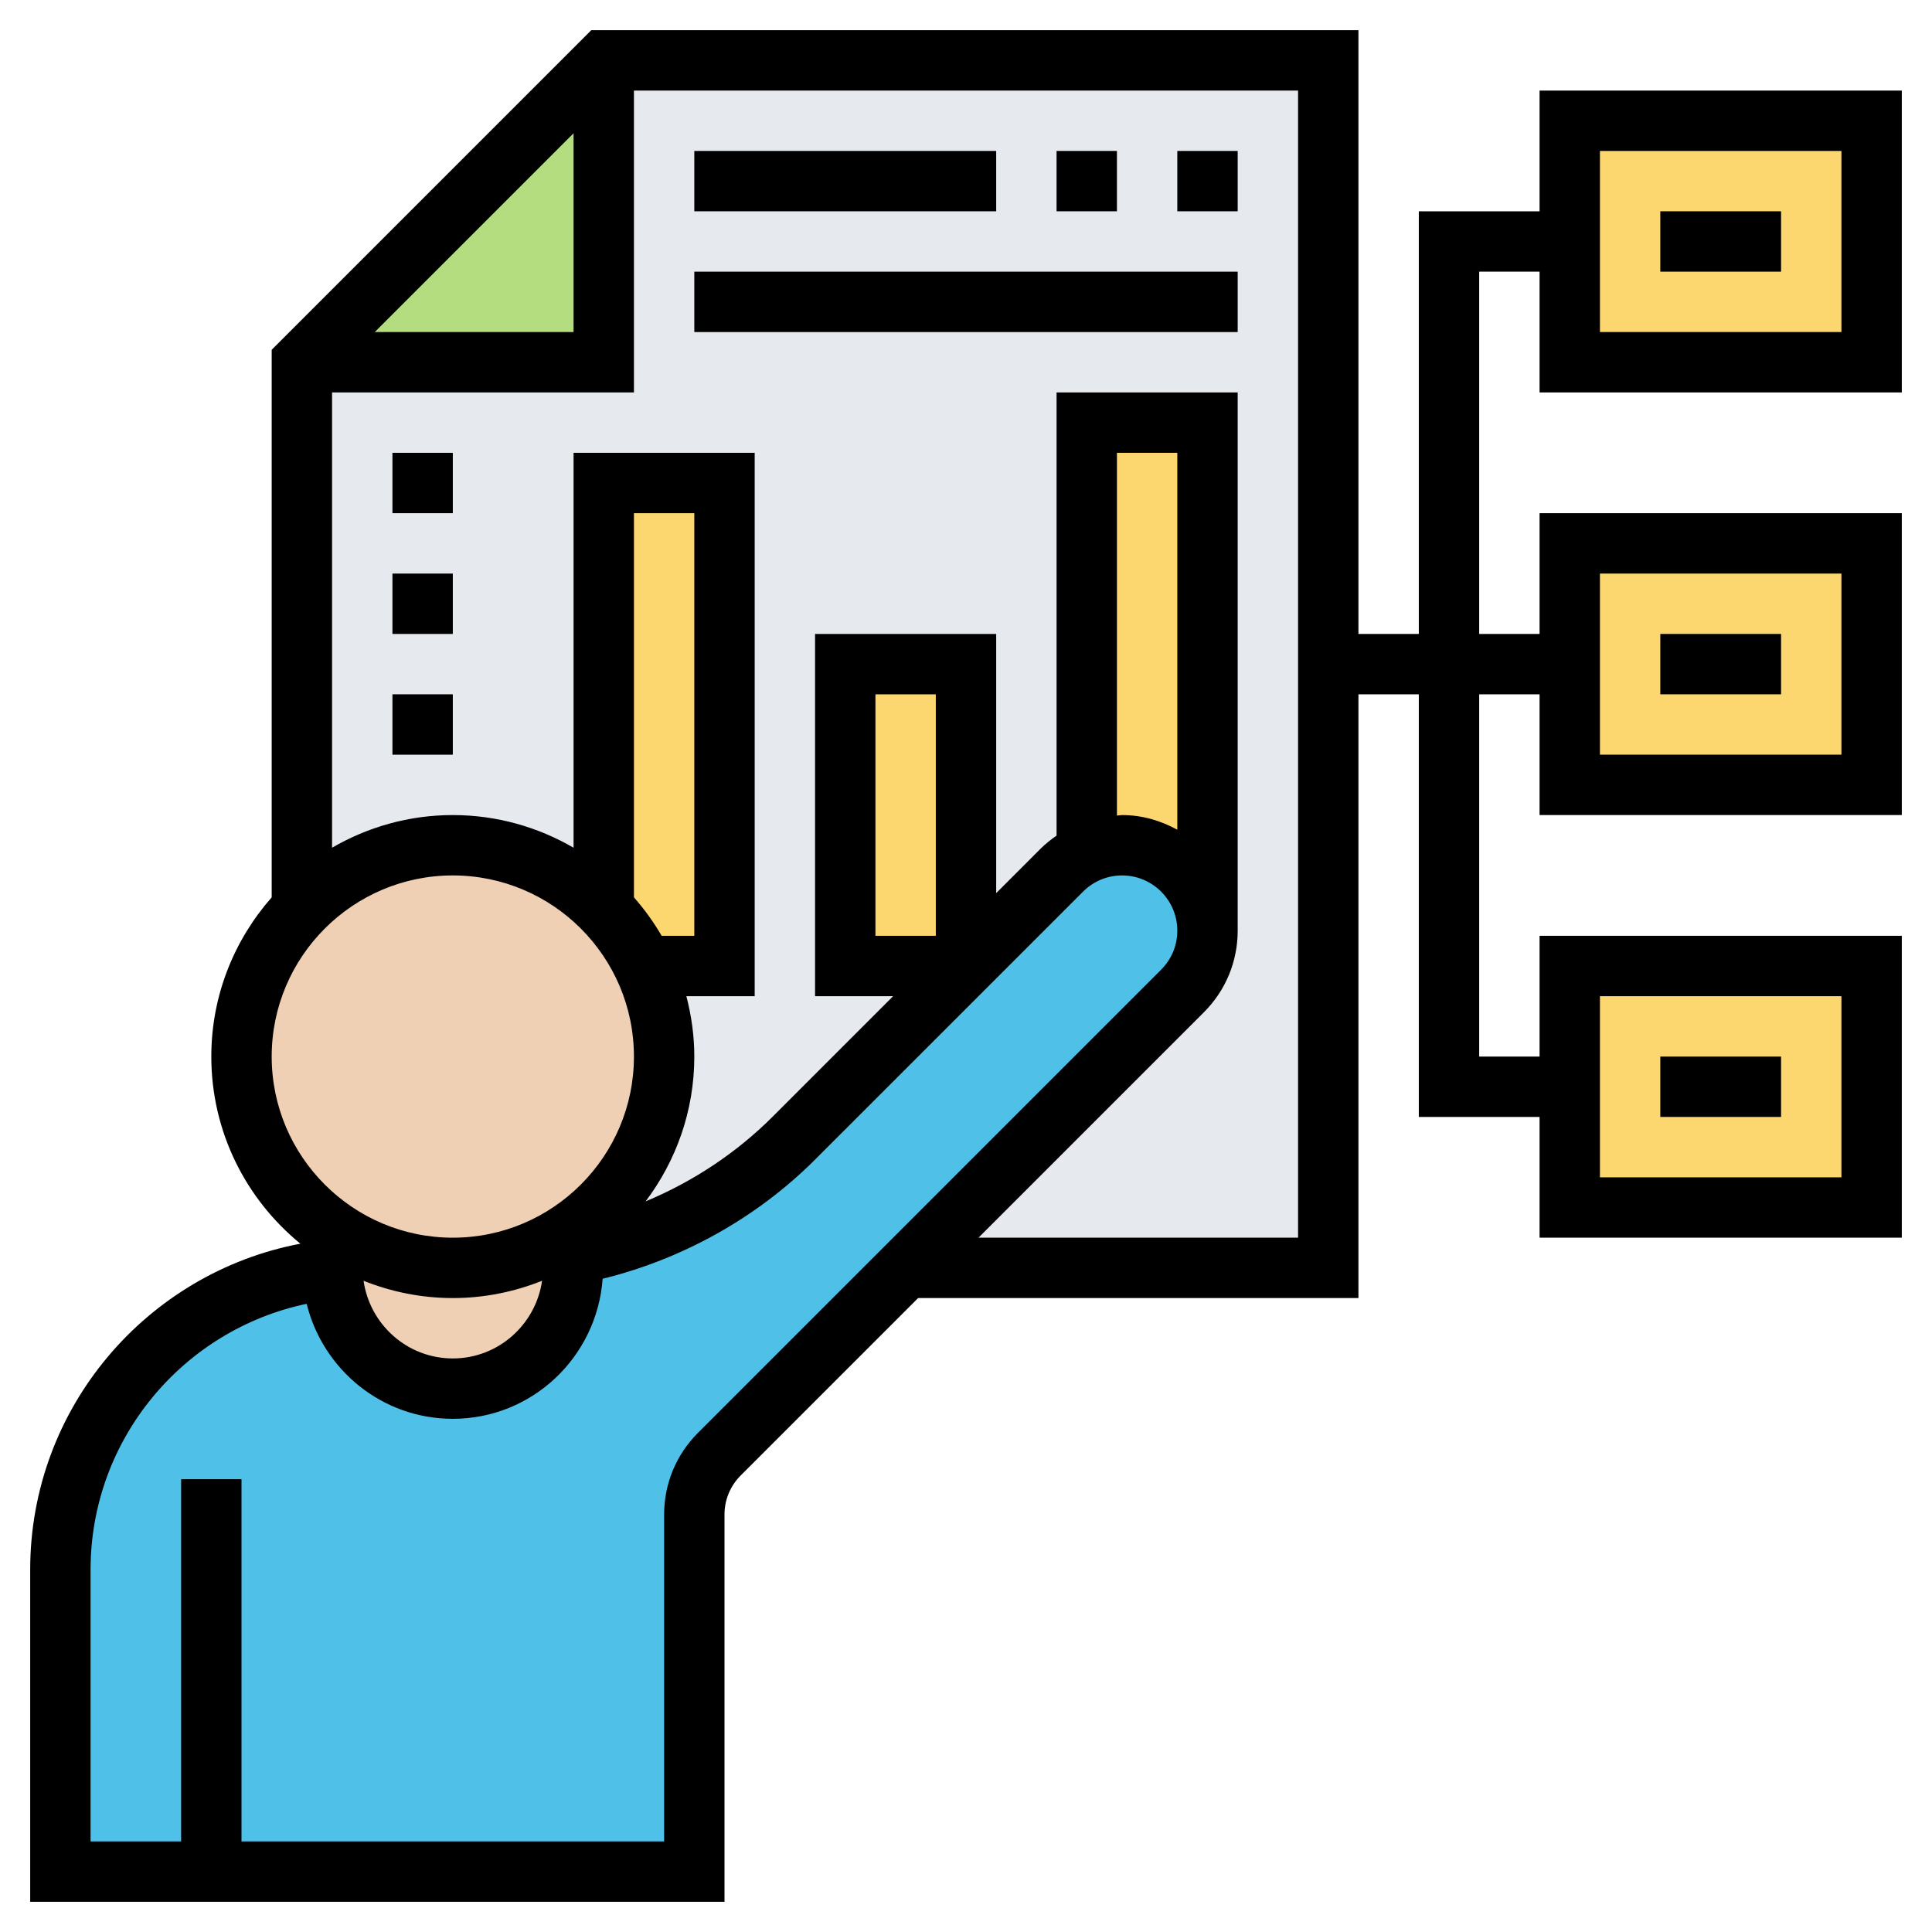 <svg id="Layer_35" enable-background="new 0 0 64 64" height="512" viewBox="0 0 64 64" width="512" xmlns="http://www.w3.org/2000/svg"><path d="m20 2h24v40h-34v-30z" fill="#e6e9ed"/><path d="m20 10v2h-10l10-10z" fill="#b4dd7f"/><g fill="#fcd770"><path d="m40 14v16.83c0-.78-.32-1.49-.83-2s-1.22-.83-2-.83c-.41 0-.81.09-1.17.26v-14.26z"/><path d="m28 22h4v10h-4z"/><path d="m24 16v16h-2.68c-.33-.71-.78-1.35-1.32-1.9v-14.1z"/></g><path d="m7 62h-5v-10c0-5.18 3.95-9.45 9-9.95.03 2.19 1.81 3.95 4 3.95 2.21 0 4-1.79 4-4 0-.15-.01-.3-.02-.44 2.77-.52 5.32-1.86 7.32-3.86l5.7-5.7 3.17-3.17c.24-.24.52-.43.83-.57.36-.17.76-.26 1.17-.26.78 0 1.49.32 2 .83s.83 1.22.83 2c0 .75-.3 1.47-.83 2l-9.17 9.17-6.17 6.17c-.53.53-.83 1.25-.83 2v11.83z" fill="#4fc1e9"/><path d="m15 42c.65 0 1.28-.09 1.88-.26l1.5-.08c.2-.03.4-.06.6-.1.01.14.02.29.02.44 0 2.21-1.79 4-4 4-2.19 0-3.97-1.76-4-3.95.33-.03.66-.05 1-.05l1.87-.1c.36.07.74.1 1.13.1z" fill="#f0d0b4"/><path d="m21.32 32c.44.91.68 1.92.68 3 0 3.22-2.17 5.93-5.12 6.74l-3.01.16c-3.33-.53-5.87-3.42-5.87-6.9 0-1.92.76-3.64 2-4.9 1.27-1.3 3.04-2.1 5-2.1s3.73.8 5 2.1c.54.55.99 1.19 1.32 1.9z" fill="#f0d0b4"/><path d="m62 32v8h-10v-4-4z" fill="#fcd770"/><path d="m62 18v8h-10v-4-4z" fill="#fcd770"/><path d="m62 4v8h-10v-4-4z" fill="#fcd770"/><path d="m63 13v-10h-12v4h-4v14h-2v-20h-25.414l-10.586 10.586v18.14c-1.241 1.41-2 3.253-2 5.274 0 2.498 1.152 4.73 2.951 6.199-5.088.963-8.951 5.436-8.951 10.801v11h23v-12.829c0-.488.19-.947.536-1.293l5.878-5.878h14.586v-20h2v14h4v4h12v-10h-12v4h-2v-12h2v4h12v-10h-12v4h-2v-12h2v4zm-10-8h8v6h-8zm-34-.586v6.586h-6.586zm-10 30.586c0-3.309 2.691-6 6-6s6 2.691 6 6-2.691 6-6 6-6-2.691-6-6zm8.957 7.427c-.21 1.451-1.449 2.573-2.957 2.573s-2.747-1.122-2.957-2.573c.916.366 1.912.573 2.957.573s2.041-.207 2.957-.573zm5.165 5.037c-.724.724-1.122 1.685-1.122 2.707v10.829h-14v-12h-2v12h-3v-9c0-4.332 3.077-7.957 7.159-8.809.538 2.181 2.497 3.809 4.841 3.809 2.633 0 4.774-2.053 4.963-4.639 2.649-.652 5.111-2.022 7.043-3.954l5.408-5.407.586-.586 2.878-2.878c.346-.346.805-.536 1.293-.536 1.009 0 1.829.82 1.829 1.829 0 .488-.19.947-.536 1.293zm7.878-16.464h-2v-8h2zm6-3.983v-12.017h2v12.486c-.546-.3-1.163-.486-1.829-.486-.058 0-.114.014-.171.017zm6 13.983h-10.586l7.464-7.464c.724-.724 1.122-1.685 1.122-2.707v-17.829h-6v14.681c-.189.131-.37.275-.536.44l-1.464 1.465v-8.586h-6v12h2.586l-3.993 3.993c-1.202 1.202-2.641 2.152-4.206 2.804 1.008-1.339 1.613-2.996 1.613-4.797 0-.692-.097-1.359-.263-2h2.263v-18h-6v13.082c-1.178-.684-2.542-1.082-4-1.082s-2.822.398-4 1.082v-15.082h10v-10h22zm-22-11.274v-12.726h2v14h-1.082c-.265-.455-.572-.881-.918-1.274zm32 3.274h8v6h-8zm0-14h8v6h-8z"/><path d="m55 7h4v2h-4z"/><path d="m55 21h4v2h-4z"/><path d="m55 35h4v2h-4z"/><path d="m39 5h2v2h-2z"/><path d="m35 5h2v2h-2z"/><path d="m23 5h10v2h-10z"/><path d="m23 9h18v2h-18z"/><path d="m13 15h2v2h-2z"/><path d="m13 19h2v2h-2z"/><path d="m13 23h2v2h-2z"/></svg>